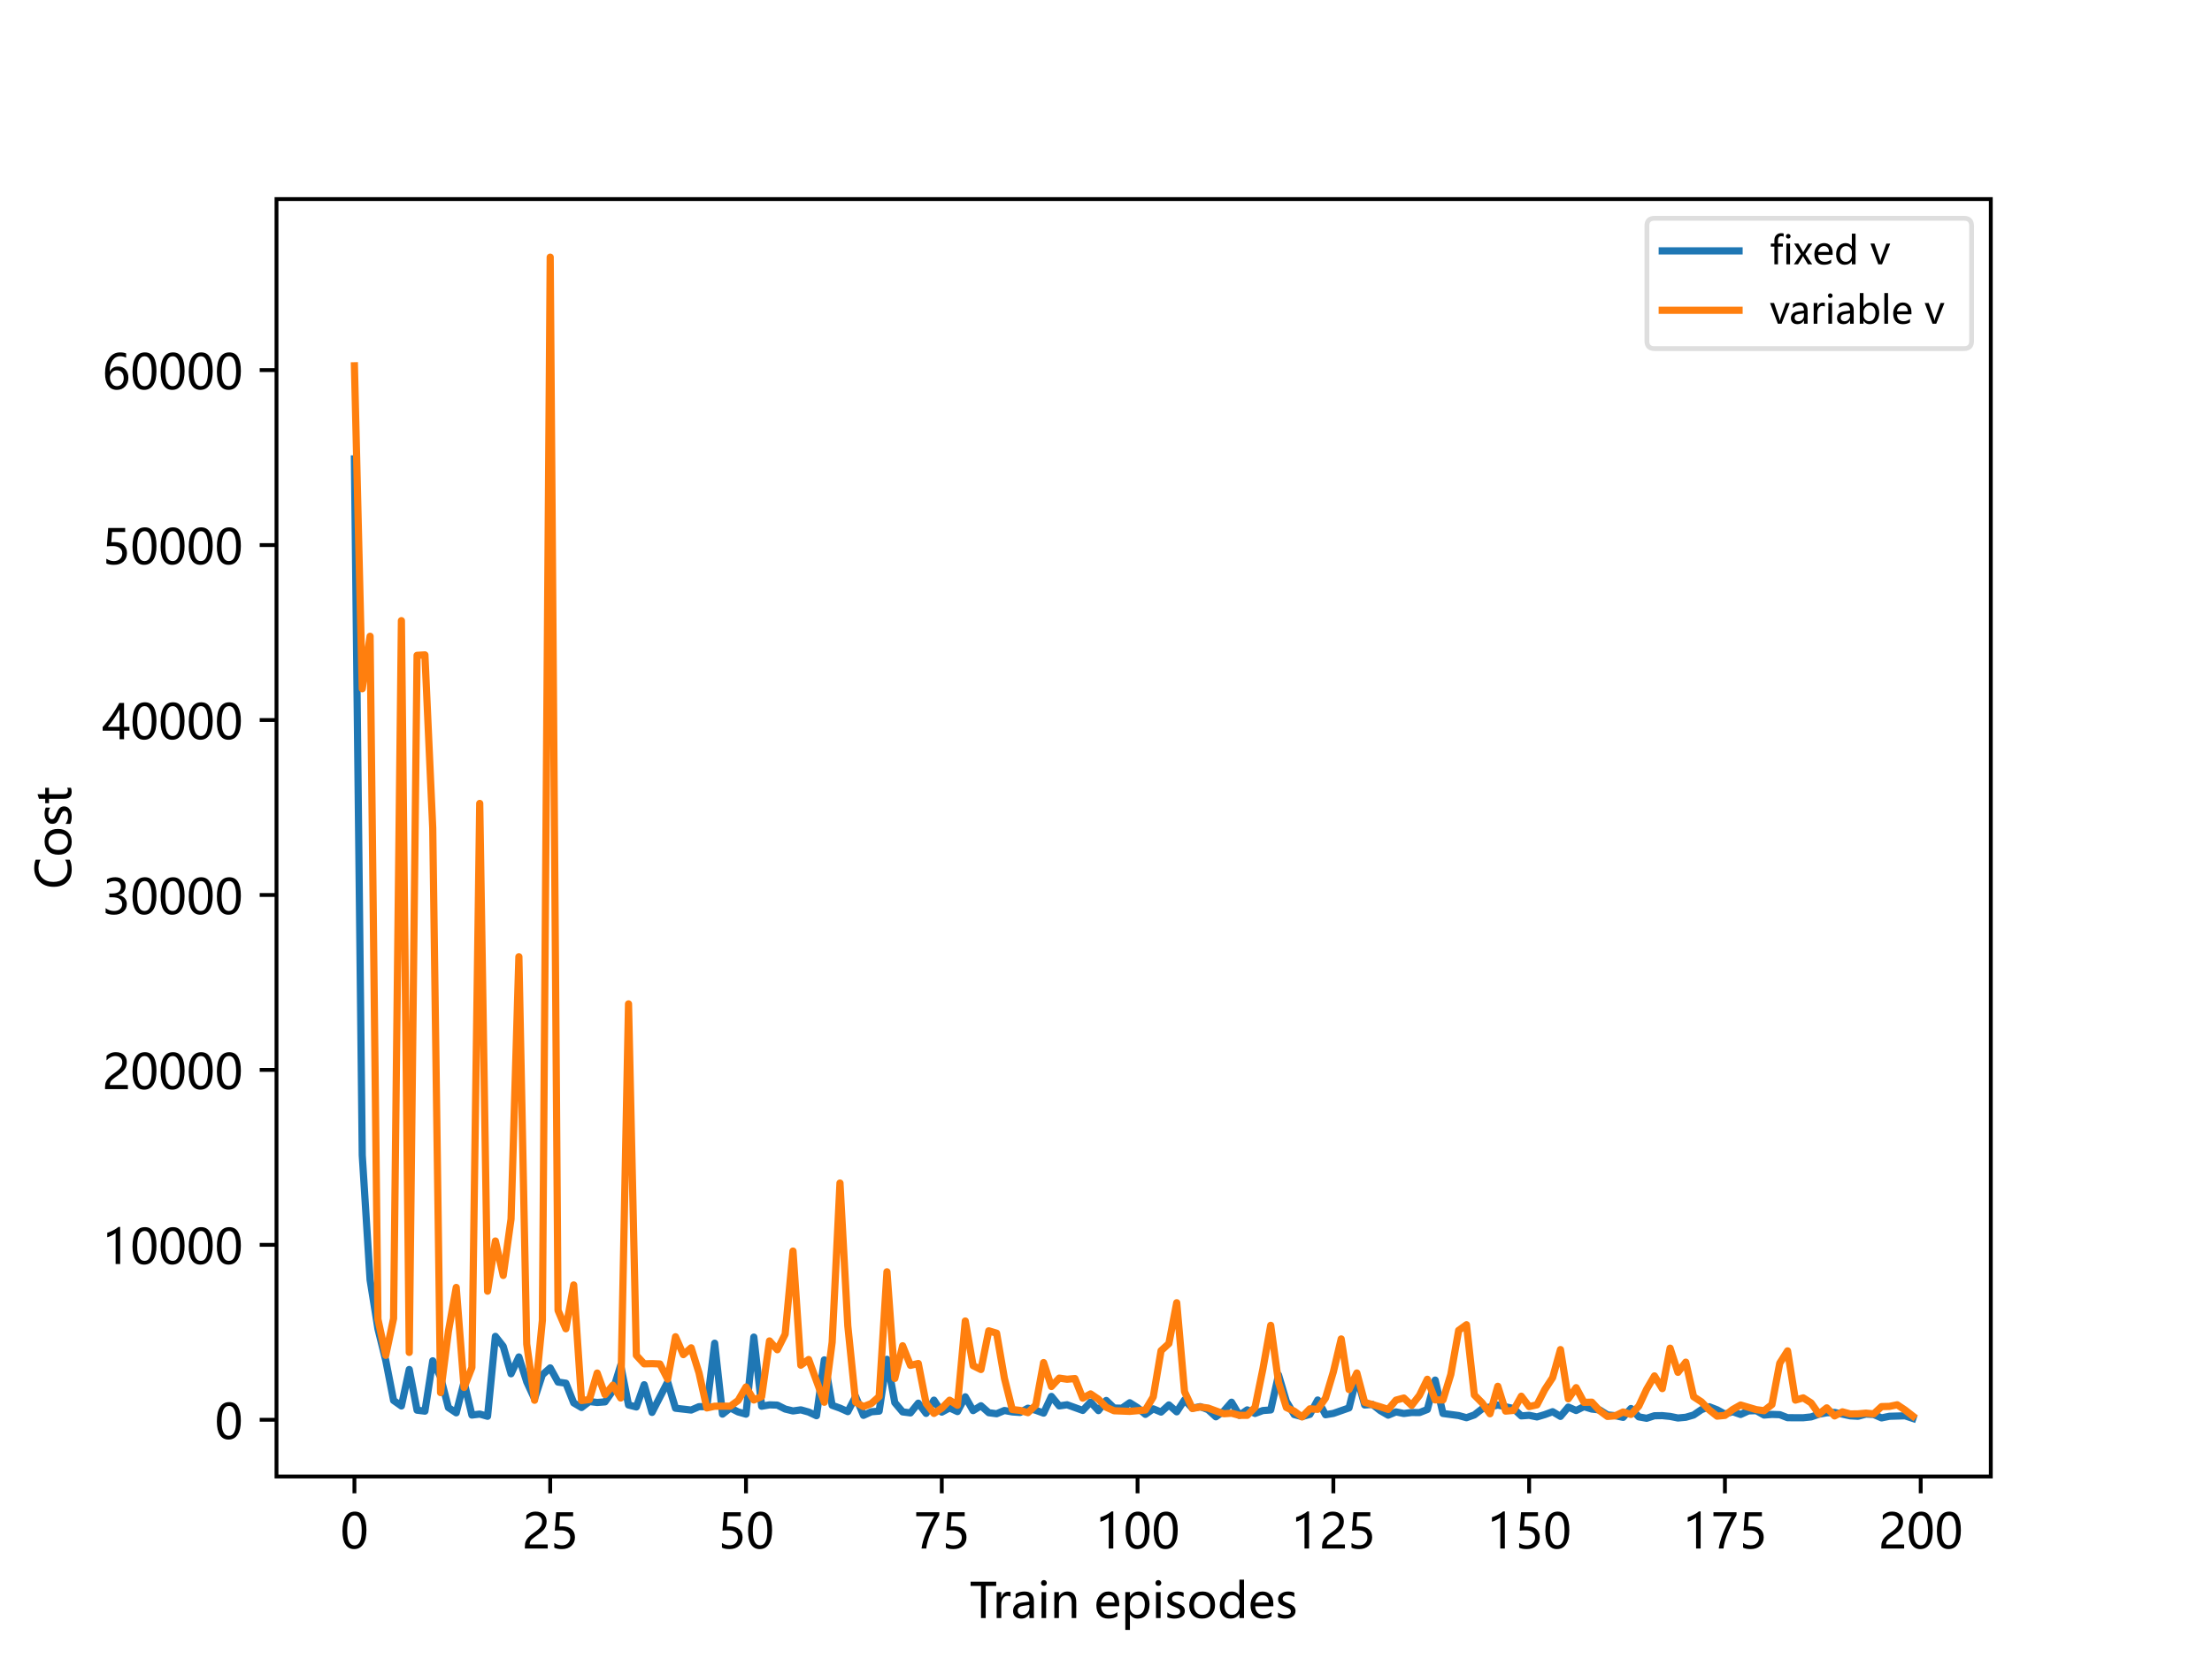 <svg xmlns="http://www.w3.org/2000/svg" xmlns:xlink="http://www.w3.org/1999/xlink" width="614.4" height="460.8" viewBox="0 0 460.8 345.6"><path d="M0 345.6h460.8V0H0z" fill="#fff"/><path d="M57.6 307.584h357.12V41.472H57.6z" fill="#fff"/><path stroke-width=".8" stroke-linejoin="round" fill="none" stroke="#000" d="M73.833 307.584v3.5"/><symbol id="a"><path transform="matrix(.001 0 0 .001 -.044 .012)" d="M44 363c0 133 22 234 66 303 44 68 109 103 193 103 160 0 240-130 240-388 0-128-23-225-68-292C430 21 367-12 286-12c-77 0-137 32-179 96S44 241 44 363zm98 5c0-202 51-302 153-302 100 0 150 102 150 307 0 210-49 316-147 316-104 0-156-107-156-321z"/></symbol><use xlink:href="#a" transform="matrix(10 0 0 -10 71.343 322.704)"/><path stroke-width=".8" stroke-linejoin="round" fill="none" stroke="#000" d="M114.618 307.584v3.5"/><symbol id="b"><path transform="translate(-.058) scale(.001)" d="M417 558c0 40-13 72-39 96-26 23-61 35-105 35-32 0-63-8-95-24s-62-39-89-68v92c24 26 52 45 84 59 31 14 68 21 111 21 68 0 122-19 164-55 42-37 63-87 63-149 0-56-13-104-38-144-26-41-69-83-131-125-64-44-106-76-127-94-22-19-37-37-45-54-8-18-12-39-12-63h376V0H58v38c0 43 6 80 18 110s31 60 59 89c27 29 70 64 128 104 59 42 99 78 121 110 22 31 33 67 33 107z"/></symbol><symbol id="c"><path transform="matrix(.001 0 0 .001 -.085 .012)" d="M515 233c0-74-25-133-74-178S326-12 244-12C172-12 119-1 85 19v97c51-34 103-50 156-50 52 0 95 14 127 44 32 29 49 68 49 116s-17 85-51 112-81 41-142 41c-48 0-90-2-128-6l28 383h353v-84H204l-16-214 69 3c80 0 143-20 189-60s69-96 69-168z"/></symbol><use xlink:href="#b" transform="matrix(10 0 0 -10 109.34 322.584)"/><use xlink:href="#c" transform="matrix(10 0 0 -10 115.47 322.704)"/><path stroke-width=".8" stroke-linejoin="round" fill="none" stroke="#000" d="M155.404 307.584v3.5"/><use xlink:href="#c" transform="matrix(10 0 0 -10 150.395 322.704)"/><use xlink:href="#a" transform="matrix(10 0 0 -10 155.845 322.704)"/><path stroke-width=".8" stroke-linejoin="round" fill="none" stroke="#000" d="M196.19 307.584v3.5"/><symbol id="d"><path transform="translate(-.054) scale(.001)" d="M535 697c-80-139-142-267-188-385S273 90 263 0h-99c12 88 40 190 85 304 44 114 104 236 180 368H54v84h481v-59z"/></symbol><use xlink:href="#d" transform="matrix(10 0 0 -10 190.87 322.584)"/><use xlink:href="#c" transform="matrix(10 0 0 -10 197.04 322.704)"/><path stroke-width=".8" stroke-linejoin="round" fill="none" stroke="#000" d="M236.976 307.584v3.5"/><symbol id="e"><path transform="translate(-.104) scale(.001)" d="M278 0v647c-15-15-40-32-76-50-36-19-68-32-98-39v93c40 11 82 29 128 53 45 24 80 47 105 69h36V0h-95z"/></symbol><use xlink:href="#e" transform="matrix(10 0 0 -10 229.227 322.584)"/><use xlink:href="#a" transform="matrix(10 0 0 -10 234.487 322.704)"/><use xlink:href="#a" transform="matrix(10 0 0 -10 240.347 322.704)"/><path stroke-width=".8" stroke-linejoin="round" fill="none" stroke="#000" d="M277.761 307.584v3.5"/><use xlink:href="#e" transform="matrix(10 0 0 -10 270.012 322.584)"/><use xlink:href="#b" transform="matrix(10 0 0 -10 275.412 322.584)"/><use xlink:href="#c" transform="matrix(10 0 0 -10 281.542 322.704)"/><path stroke-width=".8" stroke-linejoin="round" fill="none" stroke="#000" d="M318.547 307.584v3.5"/><use xlink:href="#e" transform="matrix(10 0 0 -10 310.798 322.584)"/><use xlink:href="#c" transform="matrix(10 0 0 -10 316.468 322.704)"/><use xlink:href="#a" transform="matrix(10 0 0 -10 321.918 322.704)"/><path stroke-width=".8" stroke-linejoin="round" fill="none" stroke="#000" d="M359.333 307.584v3.5"/><use xlink:href="#e" transform="matrix(10 0 0 -10 351.584 322.584)"/><use xlink:href="#d" transform="matrix(10 0 0 -10 356.944 322.584)"/><use xlink:href="#c" transform="matrix(10 0 0 -10 363.114 322.704)"/><path stroke-width=".8" stroke-linejoin="round" fill="none" stroke="#000" d="M400.119 307.584v3.5"/><use xlink:href="#b" transform="matrix(10 0 0 -10 391.91 322.584)"/><use xlink:href="#a" transform="matrix(10 0 0 -10 397.63 322.704)"/><use xlink:href="#a" transform="matrix(10 0 0 -10 403.49 322.704)"/><symbol id="f"><path transform="translate(-.021) scale(.001)" d="M555 669H336V0h-98v669H21v87h534v-87z"/></symbol><symbol id="g"><path transform="translate(-.085) scale(.001)" d="M375 445c-16 11-38 17-66 17-38 0-68-18-92-52-24-35-36-81-36-137V0H85v540h96V430h2c27 79 74 119 142 119 21 0 38-3 50-7v-97z"/></symbol><symbol id="h"><path transform="matrix(.001 0 0 .001 -.045 .012)" d="M98 502c54 34 116 51 186 51 130 0 195-69 195-205V0h-94v83h-3c-38-64-93-95-165-95-53 0-95 14-126 42S45 96 45 145c0 100 60 159 180 176l160 22c0 88-37 133-110 133-65 0-124-22-177-66v92zm160-248c-44-6-75-18-91-34-17-16-25-39-25-68 0-26 9-47 27-63s42-24 72-24c42 0 76 14 103 44 27 29 41 66 41 110v52l-127-17z"/></symbol><symbol id="i"><path transform="translate(-.074) scale(.001)" d="M74 730c0 17 5 31 17 43 11 12 25 18 43 18 17 0 31-6 43-18s18-26 18-43-6-31-18-42c-12-12-26-17-43-17-18 0-32 5-43 17-12 11-17 25-17 42zM85 0v540h96V0H85z"/></symbol><symbol id="j"><path transform="translate(-.085) scale(.001)" d="M542 0h-95v307c0 111-41 167-122 167-42 0-77-16-104-47-27-32-40-71-40-119V0H85v540h96v-89h2c40 68 99 102 177 102 59 0 104-19 135-57s47-94 47-166V0z"/></symbol><symbol id="l"><path transform="matrix(.001 0 0 .001 -.049 .012)" d="M525 246H147c2-58 18-103 48-134 30-32 71-47 125-47 60 0 116 19 167 58V38C439 4 376-12 298-12S159 12 115 62c-44 49-66 118-66 206 0 82 24 150 72 204s107 81 179 81c70 0 125-23 165-68 40-46 60-109 60-191v-48zm-95 76c-1 49-13 87-35 114-23 26-55 40-96 40-38 0-71-15-99-43s-46-65-53-111h283z"/></symbol><symbol id="m"><path transform="matrix(.001 0 0 .001 -.085 .248)" d="M181 76v-324H85v788h96v-93h2c42 70 104 106 186 106 68 0 122-25 162-73 39-48 59-113 59-194 0-90-23-163-67-217S419-12 344-12c-70 0-123 29-161 88h-2zm0 147c0-44 14-82 42-112s64-45 107-45c50 0 90 19 119 59 28 39 43 93 43 162 0 58-14 104-40 137-27 33-64 50-110 50-48 0-86-17-116-51s-45-77-45-129v-71z"/></symbol><symbol id="n"><path transform="matrix(.001 0 0 .001 -.055 .012)" d="M55 117c48-36 100-53 156-53 74 0 112 24 112 74 0 20-9 37-25 51-16 13-49 29-99 48-60 24-99 47-117 71s-26 53-26 87c0 47 20 85 60 114s90 44 150 44c46 0 88-8 128-24v-92c-41 26-87 39-137 39-31 0-56-7-75-20-20-14-29-31-29-53s7-39 21-51 44-28 92-46c60-23 100-46 122-70 21-24 32-54 32-89 0-50-21-89-61-117-41-28-93-42-157-42C146-12 97-1 55 19v98z"/></symbol><symbol id="o"><path transform="matrix(.001 0 0 .001 -.049 .012)" d="M49 264c0 89 25 159 75 211s117 78 203 78c80 0 144-25 190-75s69-118 69-206c0-85-25-154-74-206S397-12 315-12c-81 0-146 25-194 76-48 50-72 117-72 200zm98 3c0-62 15-111 47-147 31-36 73-54 127-54s96 17 125 52c28 35 43 85 43 151s-15 116-43 152c-29 35-71 53-125 53s-97-19-128-56-46-87-46-151z"/></symbol><symbol id="p"><path transform="matrix(.001 0 0 .001 -.049 .012)" d="M554 0h-96v90h-1C417 22 355-12 273-12c-69 0-124 24-164 72S49 174 49 257c0 89 22 161 68 215s105 81 179 81 127-29 161-86h1v332h96V0zm-95 321c0 43-15 79-43 109-28 29-63 44-105 44-51 0-91-19-120-57-30-38-44-90-44-155 0-61 14-109 42-144s65-52 113-52c46 0 83 17 113 51 29 34 44 77 44 129v75z"/></symbol><use xlink:href="#f" transform="matrix(10 0 0 -10 202.19 337.068)"/><use xlink:href="#g" transform="matrix(10 0 0 -10 207.623 337.068)"/><use xlink:href="#h" transform="matrix(10 0 0 -10 211.043 337.188)"/><use xlink:href="#i" transform="matrix(10 0 0 -10 216.863 337.068)"/><use xlink:href="#j" transform="matrix(10 0 0 -10 219.633 337.068)"/><use xlink:href="#k" transform="matrix(10 0 0 -10 224.943 337.068)"/><use xlink:href="#l" transform="matrix(10 0 0 -10 228.393 337.188)"/><use xlink:href="#m" transform="matrix(10 0 0 -10 234.423 339.548)"/><use xlink:href="#i" transform="matrix(10 0 0 -10 240.703 337.068)"/><use xlink:href="#n" transform="matrix(10 0 0 -10 243.173 337.188)"/><use xlink:href="#o" transform="matrix(10 0 0 -10 247.743 337.188)"/><use xlink:href="#p" transform="matrix(10 0 0 -10 254.103 337.188)"/><use xlink:href="#l" transform="matrix(10 0 0 -10 260.503 337.188)"/><use xlink:href="#n" transform="matrix(10 0 0 -10 266.233 337.188)"/><path stroke-width=".8" stroke-linejoin="round" fill="none" stroke="#000" d="M57.6 295.769h-3.5"/><use xlink:href="#a" transform="matrix(10 0 0 -10 45.18 299.889)"/><path stroke-width=".8" stroke-linejoin="round" fill="none" stroke="#000" d="M57.6 259.324h-3.5"/><use xlink:href="#e" transform="matrix(10 0 0 -10 22.343 263.324)"/><use xlink:href="#a" transform="matrix(10 0 0 -10 27.603 263.444)"/><use xlink:href="#a" transform="matrix(10 0 0 -10 33.463 263.444)"/><use xlink:href="#a" transform="matrix(10 0 0 -10 39.323 263.444)"/><use xlink:href="#a" transform="matrix(10 0 0 -10 45.183 263.444)"/><path stroke-width=".8" stroke-linejoin="round" fill="none" stroke="#000" d="M57.6 222.88h-3.5"/><use xlink:href="#b" transform="matrix(10 0 0 -10 21.883 226.88)"/><use xlink:href="#a" transform="matrix(10 0 0 -10 27.603 227)"/><use xlink:href="#a" transform="matrix(10 0 0 -10 33.463 227)"/><use xlink:href="#a" transform="matrix(10 0 0 -10 39.323 227)"/><use xlink:href="#a" transform="matrix(10 0 0 -10 45.183 227)"/><path stroke-width=".8" stroke-linejoin="round" fill="none" stroke="#000" d="M57.6 186.435h-3.5"/><symbol id="q"><path transform="matrix(.001 0 0 .001 -.07 .012)" d="M70 126c51-40 109-60 175-60 52 0 93 12 124 38 30 26 46 60 46 104 0 95-69 143-206 143h-63v79h60c121 0 182 45 182 135 0 82-47 124-139 124-54 0-104-18-150-53v90c49 28 107 43 173 43 64 0 116-17 155-51s59-77 59-131c0-99-51-163-151-191v-1c54-6 97-26 129-58 32-33 48-74 48-123 0-68-25-123-74-164-49-42-114-62-195-62-72 0-129 13-173 39v99z"/></symbol><use xlink:href="#q" transform="matrix(10 0 0 -10 22.003 190.555)"/><use xlink:href="#a" transform="matrix(10 0 0 -10 27.603 190.555)"/><use xlink:href="#a" transform="matrix(10 0 0 -10 33.463 190.555)"/><use xlink:href="#a" transform="matrix(10 0 0 -10 39.323 190.555)"/><use xlink:href="#a" transform="matrix(10 0 0 -10 45.183 190.555)"/><path stroke-width=".8" stroke-linejoin="round" fill="none" stroke="#000" d="M57.6 149.99h-3.5"/><symbol id="r"><path transform="translate(-.008) scale(.001)" d="M454 756V257h113v-79H454V0h-93v178H8v74c63 70 126 152 190 244 63 92 115 179 157 260h99zM116 257h245v360c-34-61-70-120-109-177-39-58-84-119-136-183z"/></symbol><use xlink:href="#r" transform="matrix(10 0 0 -10 21.383 153.99)"/><use xlink:href="#a" transform="matrix(10 0 0 -10 27.603 154.11)"/><use xlink:href="#a" transform="matrix(10 0 0 -10 33.463 154.11)"/><use xlink:href="#a" transform="matrix(10 0 0 -10 39.323 154.11)"/><use xlink:href="#a" transform="matrix(10 0 0 -10 45.183 154.11)"/><path stroke-width=".8" stroke-linejoin="round" fill="none" stroke="#000" d="M57.6 113.546h-3.5"/><use xlink:href="#c" transform="matrix(10 0 0 -10 22.153 117.666)"/><use xlink:href="#a" transform="matrix(10 0 0 -10 27.603 117.666)"/><use xlink:href="#a" transform="matrix(10 0 0 -10 33.463 117.666)"/><use xlink:href="#a" transform="matrix(10 0 0 -10 39.323 117.666)"/><use xlink:href="#a" transform="matrix(10 0 0 -10 45.183 117.666)"/><path stroke-width=".8" stroke-linejoin="round" fill="none" stroke="#000" d="M57.6 77.102h-3.5"/><symbol id="s"><path transform="matrix(.001 0 0 .001 -.058 .012)" d="M497 659c-40 20-81 30-123 30-66 0-119-29-159-85-40-57-60-135-60-233h3c35 69 92 104 171 104 65 0 117-22 156-64 39-43 59-100 59-170 0-74-23-135-68-182-45-48-102-71-172-71-77 0-137 29-181 89S58 222 58 333c0 133 28 239 86 318 57 78 133 118 227 118 53 0 95-8 126-22v-88zM161 248c0-50 13-93 40-129 26-36 62-53 106-53 41 0 75 15 101 46 26 30 39 70 39 118 0 52-13 93-37 122s-59 44-104 44c-44 0-79-15-105-44-27-30-40-64-40-104z"/></symbol><use xlink:href="#s" transform="matrix(10 0 0 -10 21.883 81.222)"/><use xlink:href="#a" transform="matrix(10 0 0 -10 27.603 81.222)"/><use xlink:href="#a" transform="matrix(10 0 0 -10 33.463 81.222)"/><use xlink:href="#a" transform="matrix(10 0 0 -10 39.323 81.222)"/><use xlink:href="#a" transform="matrix(10 0 0 -10 45.183 81.222)"/><symbol id="t"><path transform="matrix(.001 0 0 .001 -.049 .012)" d="M615 31C559 2 490-12 406-12 297-12 210 22 146 91c-65 68-97 159-97 273 0 121 36 219 109 293s166 112 278 112c72 0 131-11 179-31V636c-54 30-114 45-178 45-84 0-153-28-206-84-54-56-80-132-80-227 0-91 24-163 74-216 50-54 115-80 195-80 74 0 139 17 195 51V31z"/></symbol><symbol id="u"><path transform="matrix(.001 0 0 .001 -.022 .011)" d="M345 5c-22-10-50-16-85-16-97 0-145 53-145 160v312H22v79h93v130l95 30V540h135v-79H210V166c0-36 6-61 18-76 12-16 33-23 61-23 21 0 40 6 56 18V5z"/></symbol><use xlink:href="#t" transform="matrix(0 -10 -10 0 14.939 184.741)"/><use xlink:href="#o" transform="matrix(0 -10 -10 0 14.939 178.051)"/><use xlink:href="#n" transform="matrix(0 -10 -10 0 14.939 171.631)"/><use xlink:href="#u" transform="matrix(0 -10 -10 0 14.929 167.331)"/><clipPath id="v"><path transform="matrix(1 0 0 -1 0 345.6)" d="M57.6 38.016h357.12v266.112H57.6z"/></clipPath><g clip-path="url(#v)"><path stroke-width="1.5" stroke-linecap="square" stroke-linejoin="round" fill="none" stroke="#1f77b4" d="m73.833 95.6 1.631 145.068 1.632 25.95 1.631 10.173 1.631 6.608 1.632 8.344 1.631 1.146 1.632-7.6 1.631 8.479 1.632.2 1.631-10.485 1.631 3.4 1.632 6.348 1.631 1.086 1.632-6.413 1.631 6.88 1.632-.207 1.631.46 1.631-16.648 1.632 2.08 1.631 5.715 1.632-3.51 1.631 5.179 1.632 3.539 1.631-5.001 1.631-1.437 1.632 2.956 1.631.232 1.632 4.105 1.631.963 1.632-1.247 1.631.195 1.631-.124 1.632-2.34 1.631-5.275 1.632 8.26 1.631.414 1.632-4.63 1.631 5.767 3.263-6.34 1.631 5.47 3.263.377 1.632-.705 1.631-.005 1.632-13.214 1.63 14.776 1.632-1.287 1.632.83 1.631.458 1.632-16.048 1.631 14.402 1.632-.287 1.63.052 1.632.82 1.632.399 1.631-.232 1.632.46 1.631.764 1.632-11.631 1.631 9.464 1.631.587 1.632.727 1.631-3.151 1.632 3.928 1.631-.746 1.632-.13 1.631-10.8 1.631 9.02 1.632 1.934 1.631.21 1.632-2.026 1.631 2.126 1.632-2.757 1.631 2.492 1.631-.875 1.632.762 1.631-3.073 1.632 2.878 1.631-1.014 1.632 1.447 1.631.214 1.631-.676 1.632.296 1.631.115 1.632-.888 1.631.429 1.632.596 1.631-3.479 1.631 1.977 1.632-.238 3.263 1.177 1.631-1.742 1.632 1.78 1.631-2.11 1.631 1.573 1.632.036 1.631-1.138 1.632 1.032 1.631 1.388 1.632-1.15 1.631.677 1.631-1.487 1.632 1.433 1.631-2.495 1.632 1.744 1.631-.33 1.632.629 1.631 1.49 1.631-1.172 1.632-1.87 1.631 2.732 1.632-1.131 1.631.74 1.632-.603 1.631-.123 1.631-7.29 1.632 5.507 1.631 2.745 1.632.427 1.631-.468 1.632-2.991 1.631 3.066 1.631-.275 3.263-1.144 1.632-6.456 1.631 5.843 1.632-.11 1.631 1.297 1.631.935 1.632-.678 1.631.332 1.632-.21 1.631.018 1.632-.64 1.631-6.126 1.631 6.953 3.263.43 1.632.455 1.631-.58 1.632-1.272 3.262-.786 3.263.725 1.632 1.532 1.631-.122 1.632.34 1.631-.486 1.632-.604 1.63.977 1.632-1.95 1.632.726 1.631-.808 1.632.505 1.631.181 1.631 1.034 1.632.167 1.631.348 1.632-1.844 1.631 1.738 1.632.299 1.631-.529 1.632-.025 1.63.163 1.632.33 1.632-.15 1.631-.47 1.632-1.117 1.631-.605 1.632.636 1.631.888 1.631-.487 1.632.571 1.631-.742 1.632-.051 1.631.916 1.632-.135 1.631.054 1.631.633 3.263.007 1.632-.17 1.631-.562 1.632-.3 1.631-.074 3.263.716 1.631.084 1.632-.45 1.631.083 1.632.707 1.631-.337 3.263-.099 1.631.545"/></g><clipPath id="w"><path transform="matrix(1 0 0 -1 0 345.6)" d="M57.6 38.016h357.12v266.112H57.6z"/></clipPath><g clip-path="url(#w)"><path stroke-width="1.5" stroke-linecap="square" stroke-linejoin="round" fill="none" stroke="#ff7f0e" d="m73.833 76.202 1.631 67.272 1.632-10.931 1.631 142.253 1.631 7.547 1.632-7.676 1.631-145.375 1.632 152.439 1.631-145.214 1.632-.092 1.631 36.09 1.631 117.592 1.632-12.735 1.631-9.175 1.632 20.84 1.631-4.153 1.632-117.516 1.631 101.61 1.631-10.456 1.632 7.179 1.631-11.762 1.632-54.634 1.631 80.683 1.632 11.715 1.631-16.633 1.631-221.502 1.632 219.409 1.631 3.833 1.632-9.134 1.631 24.087 1.632-.209 1.631-5.524 1.631 4.496 1.632-1.963 1.631 2.67 1.632-82.107 1.631 73.214 1.632 1.772 1.631-.043 1.631.068 1.632 3.157 1.631-8.823 1.632 3.724 1.631-1.418 1.632 5.226 1.631 7.297 1.632-.358 3.262-.01 1.632-1.19 1.631-2.805 1.632 2.707 1.631-.71 1.632-11.593 1.63 1.837 1.632-3.238 1.632-17.32 1.631 23.774 1.632-1.185 3.263 8.909 1.631-12.5 1.631-33.165 1.632 29.75 1.631 15.899 1.632.92 1.631-.634 1.632-1.45 1.631-26 1.631 22.218 1.632-6.807 1.631 4.08 1.632-.391 1.631 8.307 1.632 2.094 1.631-1.082 1.631-1.67 1.632 1.058 1.631-17.556 1.632 9.303 1.631.806 1.632-8.062 1.631.491 1.631 9.404 1.632 6.496 1.631.184 1.632.474 1.631-1.581 1.632-8.854 1.631 4.983 1.631-1.747 1.632.24 1.631-.15 1.632 4.087 1.631-.887 1.632 1.101 1.631 1.684 1.631.727 3.263.125 3.263-.286 1.632-2.714 1.631-9.638 1.631-1.489 1.632-8.503 1.631 18.54 1.632 3.5 1.631-.315 1.632.21 3.262 1.199 1.632-.118 1.631.445h1.632l1.631-1.682 1.632-7.965 1.631-9.104 1.631 11.87 1.632 5.246 1.631.765 1.632 1.2 1.631-1.692 1.632.105 1.631-2.342 1.631-5.444 1.632-6.876 1.631 10.542 1.632-3.452 1.631 6.12 3.263.94 1.631.532 1.632-1.935 1.631-.439 1.632 1.532 1.631-2.102 1.632-3.337 1.631 4.294 1.631.015 1.632-5.32 1.631-9.17 1.632-1.18 1.631 14.634 1.632 1.65 1.631 2.264 1.631-5.725 1.632 5.174 1.631-.15 1.632-2.955 1.631 2.156 1.632-.363 1.631-3.172 1.632-2.497 1.63-5.839 1.632 10.256 1.632-2.324 1.631 3.065 1.632-.044 1.631 1.772 1.631 1.202 1.632-.13 1.631-.796 1.632.508 1.631-1.734 1.632-3.5 1.631-2.792 1.632 2.652 1.63-8.427 1.632 5.033 1.632-2.12 1.631 7.201 1.632 1.066 1.631 1.683 1.632 1.296 1.631-.154 1.631-1.24 1.632-.928 3.263.966 1.631.221 1.632-1.277 1.631-8.62 1.631-2.565 1.632 10.256 1.631-.466 1.632 1.044 1.631 2.32 1.632-1.285 1.631 1.68 1.631-.851 1.632.436 1.631-.02 1.632-.142 1.631.148 1.632-1.515 1.631-.04 1.631-.336 1.632 1.09 1.631 1.27"/></g><path stroke-width=".8" stroke-linecap="square" stroke-miterlimit="10" fill="none" stroke="#000" d="M57.6 307.584V41.472M414.72 307.584V41.472M57.6 307.584h357.12M57.6 41.472h357.12"/><path d="M344.676 72.622h64.444c1.067 0 1.6-.533 1.6-1.6v-23.95c0-1.067-.533-1.6-1.6-1.6h-64.444c-1.066 0-1.6.533-1.6 1.6v23.95c0 1.067.534 1.6 1.6 1.6z" fill="#fff" fill-opacity=".8"/><path stroke-miterlimit="10" fill="none" stroke="#d5d6d5" stroke-opacity=".8" d="M344.676 72.622h64.444c1.067 0 1.6-.533 1.6-1.6v-23.95c0-1.067-.533-1.6-1.6-1.6h-64.444c-1.066 0-1.6.533-1.6 1.6v23.95c0 1.067.534 1.6 1.6 1.6z"/><path stroke-width="1.5" stroke-linecap="square" stroke-linejoin="round" fill="none" stroke="#1f77b4" d="M346.276 52.263h16"/><symbol id="x"><path transform="translate(-.027) scale(.001)" d="M362 718c-18 9-38 14-58 14-60 0-90-37-90-111v-81h127v-79H214V0h-94v461H27v79h93v85c0 58 16 103 50 136 33 33 75 50 127 50 27 0 49-3 65-9v-84z"/></symbol><symbol id="y"><path transform="translate(-.013) scale(.001)" d="M494 540 313 268 492 0H380L277 172c-6 9-13 23-23 42h-2c-1-2-9-16-24-42L123 0H13l183 265L21 540h111l101-181c6-11 14-25 23-43h2l131 224h105z"/></symbol><symbol id="z"><path transform="translate(-.007) scale(.001)" d="M521 540 307 0h-97L7 540h104l132-386c10-31 17-57 19-77h3c3 27 9 52 17 75l138 388h101z"/></symbol><use xlink:href="#x" transform="matrix(8 0 0 -8 368.892 55.063)"/><use xlink:href="#i" transform="matrix(8 0 0 -8 372.044 55.063)"/><use xlink:href="#y" transform="matrix(8 0 0 -8 373.684 55.063)"/><use xlink:href="#l" transform="matrix(8 0 0 -8 377.966 55.159)"/><use xlink:href="#p" transform="matrix(8 0 0 -8 382.502 55.159)"/><use xlink:href="#k" transform="matrix(8 0 0 -8 387.23 55.063)"/><use xlink:href="#z" transform="matrix(8 0 0 -8 389.654 55.063)"/><path stroke-width="1.5" stroke-linecap="square" stroke-linejoin="round" fill="none" stroke="#ff7f0e" d="M346.276 64.638h16"/><symbol id="A"><path transform="matrix(.001 0 0 .001 -.085 .012)" d="M181 76V0H85v799h96V447h2c42 70 104 106 186 106 67 0 121-24 161-72s60-113 60-195c0-92-23-164-67-218-45-54-105-80-179-80-71 0-125 29-161 88h-2zm0 146c0-44 14-81 42-111s64-45 107-45c50 0 90 19 119 59 28 39 43 93 43 162 0 57-14 102-40 136-27 34-64 51-110 51-47 0-86-17-116-51s-45-76-45-128v-73z"/></symbol><symbol id="B"><path transform="translate(-.085) scale(.001)" d="M85 0v799h96V0H85z"/></symbol><use xlink:href="#z" transform="matrix(8 0 0 -8 368.732 67.438)"/><use xlink:href="#h" transform="matrix(8 0 0 -8 373.08 67.534)"/><use xlink:href="#g" transform="matrix(8 0 0 -8 377.824 67.438)"/><use xlink:href="#i" transform="matrix(8 0 0 -8 380.792 67.438)"/><use xlink:href="#h" transform="matrix(8 0 0 -8 382.688 67.534)"/><use xlink:href="#A" transform="matrix(8 0 0 -8 387.432 67.534)"/><use xlink:href="#B" transform="matrix(8 0 0 -8 392.544 67.438)"/><use xlink:href="#l" transform="matrix(8 0 0 -8 394.384 67.534)"/><use xlink:href="#k" transform="matrix(8 0 0 -8 398.528 67.438)"/><use xlink:href="#z" transform="matrix(8 0 0 -8 400.952 67.438)"/><use xlink:href="#k" transform="matrix(8 0 0 -8 405.096 67.438)"/></svg>